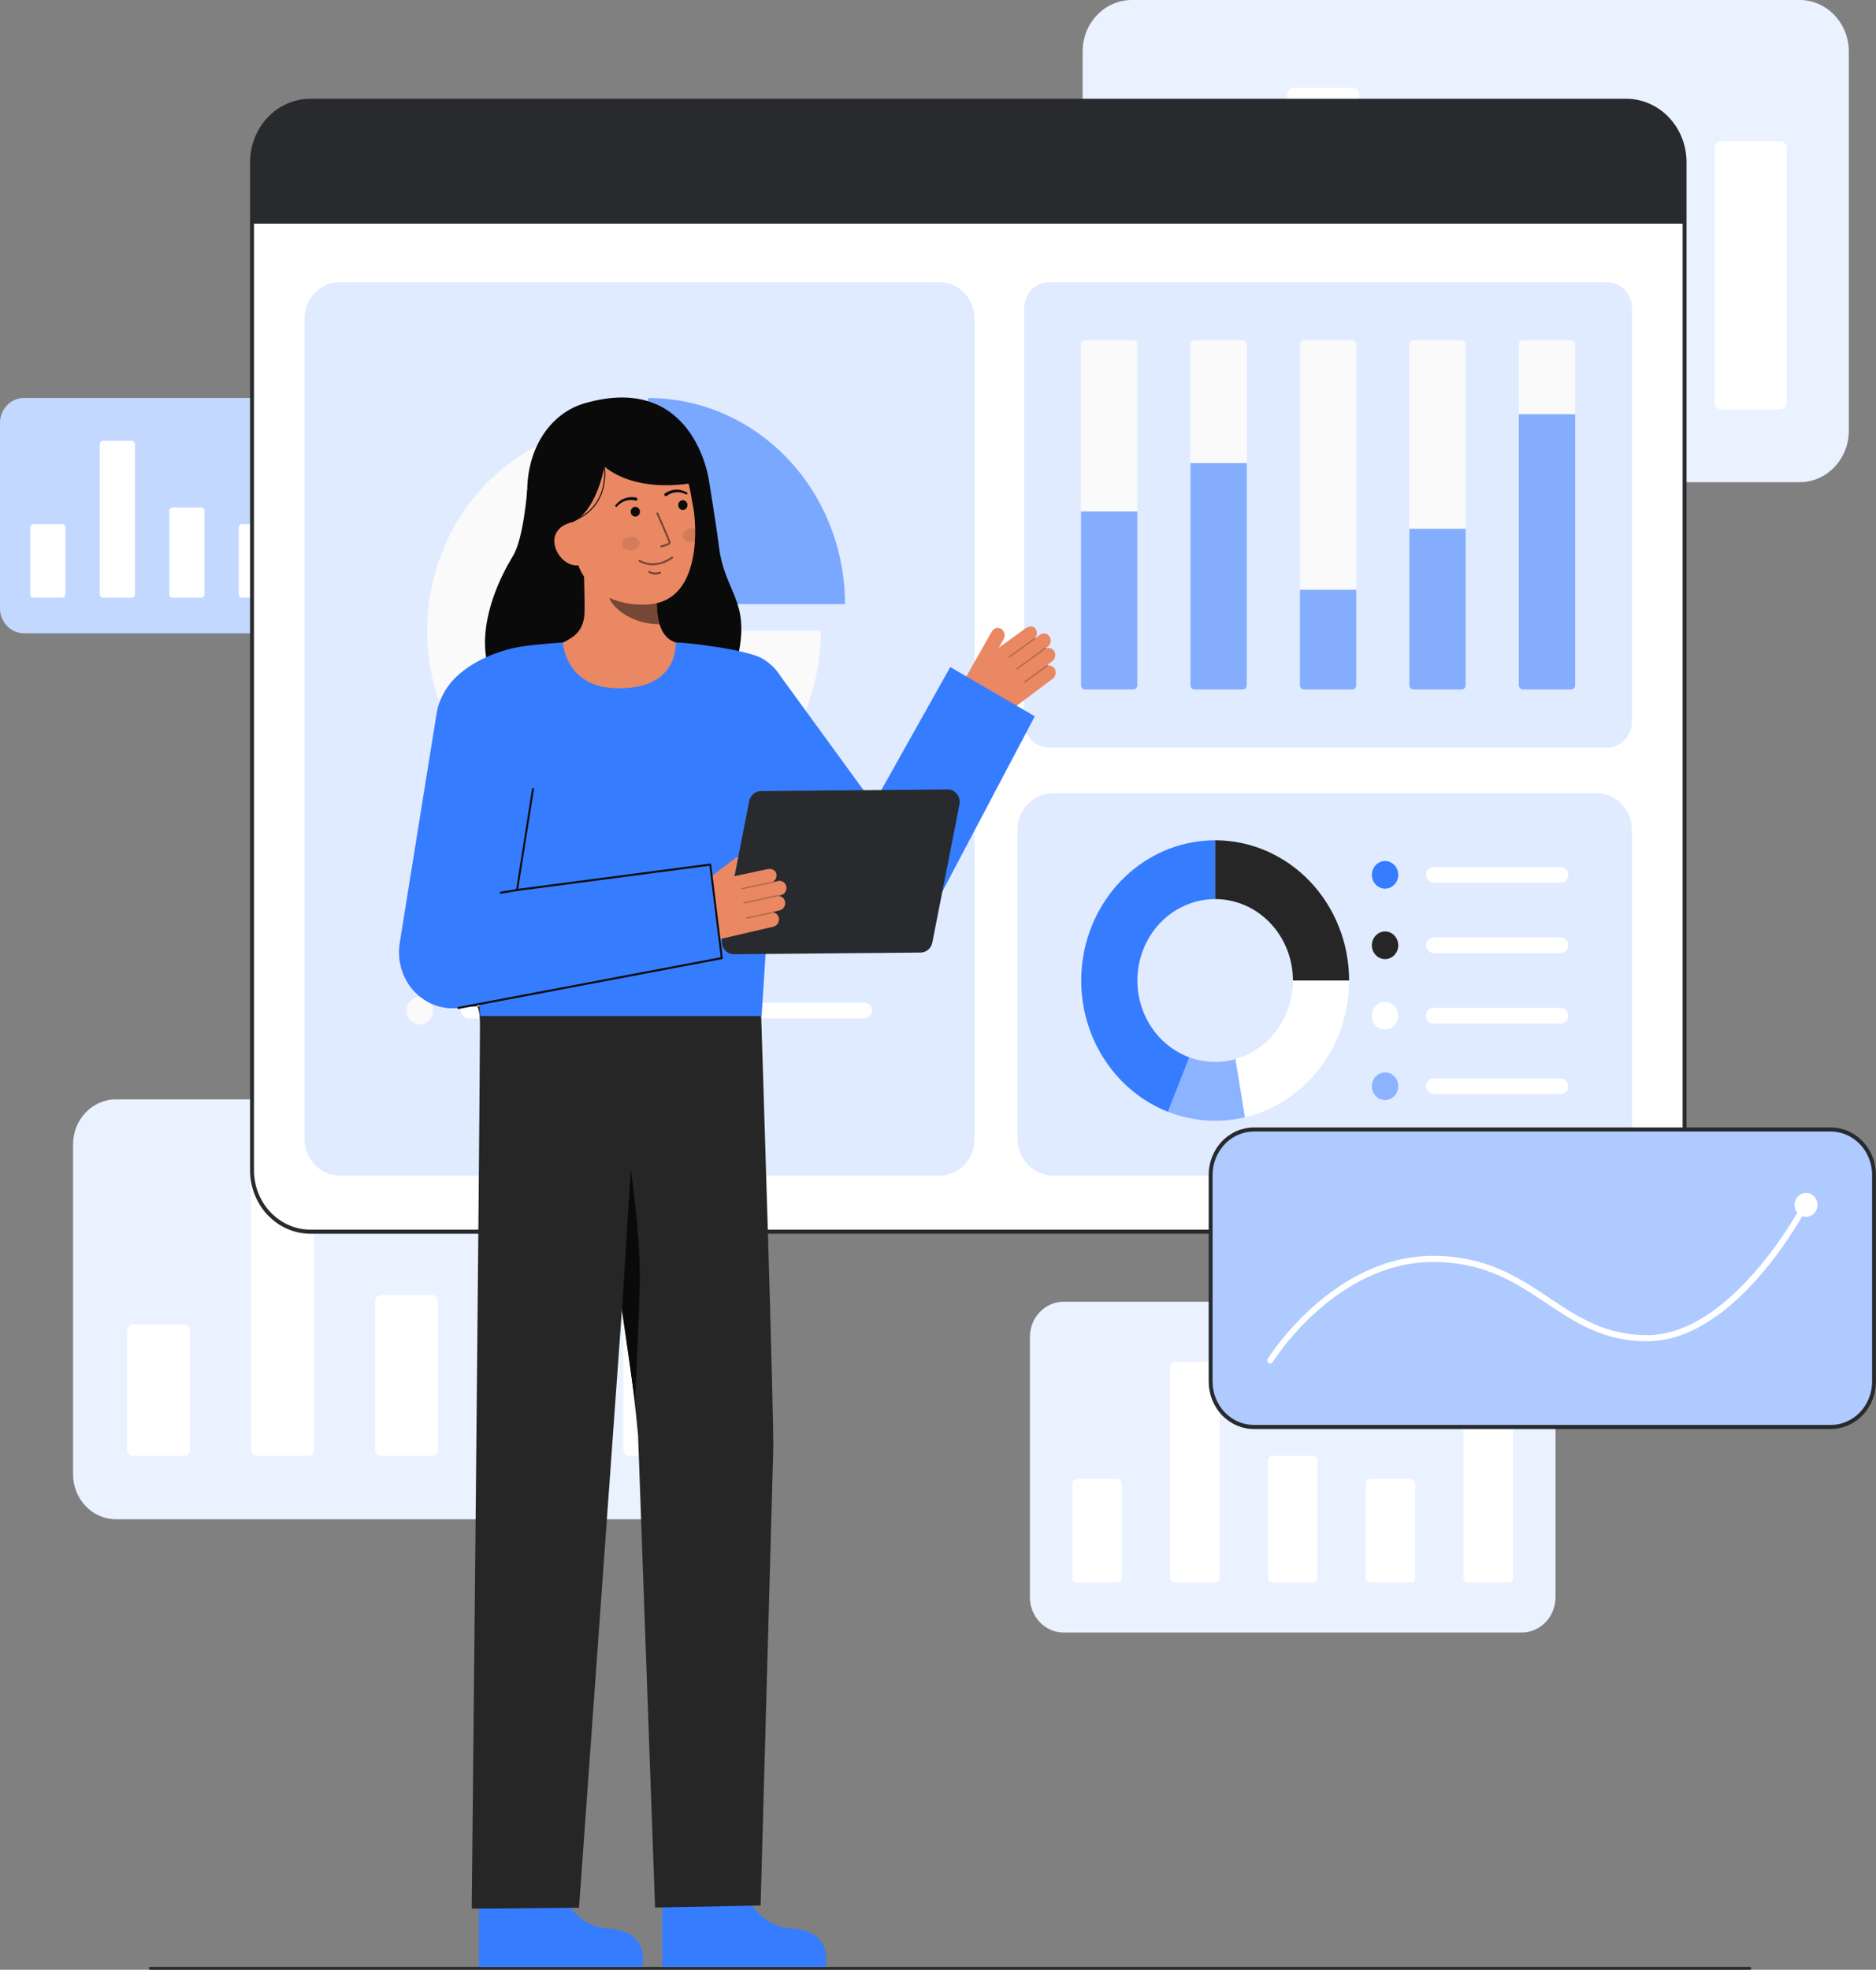 <svg width="667" height="700" viewBox="0 0 667 700" fill="none" xmlns="http://www.w3.org/2000/svg">
<rect x="0" y="0" width="667" height="700" fill="#808080" stroke="none"/>
<g clip-path="url(#clip0_288_830)">
<path d="M541.045 462.594H378.183C371.552 462.594 366.177 468.219 366.177 475.158V567.585C366.177 574.524 371.552 580.149 378.183 580.149H541.045C547.676 580.149 553.051 574.524 553.051 567.585V475.158C553.051 468.219 547.676 462.594 541.045 462.594Z" fill="white"/>
<path opacity="0.1" d="M541.045 462.594H378.183C371.552 462.594 366.177 468.219 366.177 475.158V567.585C366.177 574.524 371.552 580.149 378.183 580.149H541.045C547.676 580.149 553.051 574.524 553.051 567.585V475.158C553.051 468.219 547.676 462.594 541.045 462.594Z" fill="#367CFF"/>
<path d="M501.576 525.626H487.155C486.277 525.626 485.565 526.371 485.565 527.29V560.74C485.565 561.658 486.277 562.403 487.155 562.403H501.576C502.454 562.403 503.165 561.658 503.165 560.74V527.29C503.165 526.371 502.454 525.626 501.576 525.626Z" fill="white"/>
<path d="M536.327 497.025H521.906C521.028 497.025 520.316 497.769 520.316 498.688V560.74C520.316 561.658 521.028 562.403 521.906 562.403H536.327C537.205 562.403 537.916 561.658 537.916 560.74V498.688C537.916 497.769 537.205 497.025 536.327 497.025Z" fill="white"/>
<path d="M397.321 525.626H382.9C382.022 525.626 381.311 526.371 381.311 527.29V560.74C381.311 561.658 382.022 562.403 382.9 562.403H397.321C398.199 562.403 398.91 561.658 398.91 560.74V527.29C398.91 526.371 398.199 525.626 397.321 525.626Z" fill="white"/>
<path d="M432.073 484.019H417.652C416.774 484.019 416.062 484.764 416.062 485.683V560.739C416.062 561.658 416.774 562.403 417.652 562.403H432.073C432.951 562.403 433.662 561.658 433.662 560.739V485.683C433.662 484.764 432.951 484.019 432.073 484.019Z" fill="white"/>
<path d="M466.824 517.383H452.403C451.525 517.383 450.813 518.128 450.813 519.047V560.74C450.813 561.658 451.525 562.403 452.403 562.403H466.824C467.702 562.403 468.413 561.658 468.413 560.74V519.047C468.413 518.128 467.702 517.383 466.824 517.383Z" fill="white"/>
<path d="M247.932 390.696H41.23C32.815 390.696 25.992 397.836 25.992 406.643V523.949C25.992 532.756 32.815 539.895 41.23 539.895H247.932C256.348 539.895 263.17 532.756 263.17 523.949V406.643C263.17 397.836 256.348 390.696 247.932 390.696Z" fill="white"/>
<path opacity="0.1" d="M247.932 390.696H41.23C32.815 390.696 25.992 397.836 25.992 406.643V523.949C25.992 532.756 32.815 539.895 41.23 539.895H247.932C256.348 539.895 263.17 532.756 263.17 523.949V406.643C263.17 397.836 256.348 390.696 247.932 390.696Z" fill="#367CFF"/>
<path d="M197.839 470.696H179.536C178.422 470.696 177.519 471.642 177.519 472.807V515.261C177.519 516.427 178.422 517.372 179.536 517.372H197.839C198.953 517.372 199.856 516.427 199.856 515.261V472.807C199.856 471.642 198.953 470.696 197.839 470.696Z" fill="white"/>
<path d="M241.945 434.396H223.642C222.528 434.396 221.625 435.341 221.625 436.507V515.262C221.625 516.428 222.528 517.373 223.642 517.373H241.945C243.059 517.373 243.962 516.428 243.962 515.262V436.507C243.962 435.341 243.059 434.396 241.945 434.396Z" fill="white"/>
<path d="M65.52 470.696H47.217C46.103 470.696 45.2 471.642 45.2 472.807V515.261C45.2 516.427 46.103 517.372 47.217 517.372H65.52C66.634 517.372 67.537 516.427 67.537 515.261V472.807C67.537 471.642 66.634 470.696 65.52 470.696Z" fill="white"/>
<path d="M109.626 417.89H91.323C90.209 417.89 89.306 418.835 89.306 420.001V515.261C89.306 516.427 90.209 517.372 91.323 517.372H109.626C110.74 517.372 111.643 516.427 111.643 515.261V420.001C111.643 418.835 110.74 417.89 109.626 417.89Z" fill="white"/>
<path d="M153.733 460.234H135.43C134.316 460.234 133.413 461.179 133.413 462.345V515.261C133.413 516.427 134.316 517.372 135.43 517.372H153.733C154.847 517.372 155.75 516.427 155.75 515.261V462.345C155.75 461.179 154.847 460.234 153.733 460.234Z" fill="white"/>
<path d="M639.826 0H402.43C392.765 0 384.93 8.2 384.93 18.314V153.041C384.93 163.155 392.765 171.355 402.43 171.355H639.826C649.491 171.355 657.327 163.155 657.327 153.041V18.314C657.327 8.2 649.491 0 639.826 0Z" fill="white"/>
<path opacity="0.1" d="M639.826 0H402.43C392.765 0 384.93 8.2 384.93 18.314V153.041C384.93 163.155 392.765 171.355 402.43 171.355H639.826C649.491 171.355 657.327 163.155 657.327 153.041V18.314C657.327 8.2 649.491 0 639.826 0Z" fill="#367CFF"/>
<path d="M582.294 91.88H561.274C559.994 91.88 558.957 92.965 558.957 94.305V143.063C558.957 144.402 559.994 145.487 561.274 145.487H582.294C583.574 145.487 584.611 144.402 584.611 143.063V94.305C584.611 92.965 583.574 91.88 582.294 91.88Z" fill="white"/>
<path d="M632.95 50.188H611.929C610.65 50.188 609.612 51.273 609.612 52.613V143.063C609.612 144.402 610.65 145.487 611.929 145.487H632.95C634.229 145.487 635.266 144.402 635.266 143.063V52.613C635.266 51.273 634.229 50.188 632.95 50.188Z" fill="white"/>
<path d="M430.327 91.88H409.307C408.027 91.88 406.99 92.965 406.99 94.305V143.063C406.99 144.402 408.027 145.487 409.307 145.487H430.327C431.607 145.487 432.644 144.402 432.644 143.063V94.305C432.644 92.965 431.607 91.88 430.327 91.88Z" fill="white"/>
<path d="M480.983 31.232H459.962C458.683 31.232 457.646 32.317 457.646 33.656V143.063C457.646 144.402 458.683 145.487 459.962 145.487H480.983C482.262 145.487 483.3 144.402 483.3 143.063V33.656C483.3 32.317 482.262 31.232 480.983 31.232Z" fill="white"/>
<path d="M531.638 79.864H510.618C509.338 79.864 508.301 80.949 508.301 82.288V143.062C508.301 144.401 509.338 145.487 510.618 145.487H531.638C532.918 145.487 533.955 144.401 533.955 143.062V82.288C533.955 80.949 532.918 79.864 531.638 79.864Z" fill="white"/>
<path d="M124.345 141.433H8.537C3.822 141.433 0 145.433 0 150.367V216.09C0 221.024 3.822 225.024 8.537 225.024H124.345C129.06 225.024 132.882 221.024 132.882 216.09V150.367C132.882 145.433 129.06 141.433 124.345 141.433Z" fill="white"/>
<path opacity="0.3" d="M124.345 141.433H8.537C3.822 141.433 0 145.433 0 150.367V216.09C0 221.024 3.822 225.024 8.537 225.024H124.345C129.06 225.024 132.882 221.024 132.882 216.09V150.367C132.882 145.433 129.06 141.433 124.345 141.433Z" fill="#367CFF"/>
<path d="M96.279 186.254H86.025C85.401 186.254 84.895 186.784 84.895 187.437V211.223C84.895 211.876 85.401 212.406 86.025 212.406H96.279C96.904 212.406 97.409 211.876 97.409 211.223V187.437C97.409 186.784 96.904 186.254 96.279 186.254Z" fill="white"/>
<path d="M120.99 165.916H110.735C110.111 165.916 109.605 166.445 109.605 167.098V211.222C109.605 211.875 110.111 212.405 110.735 212.405H120.99C121.614 212.405 122.12 211.875 122.12 211.222V167.098C122.12 166.445 121.614 165.916 120.99 165.916Z" fill="white"/>
<path d="M22.146 186.254H11.892C11.267 186.254 10.761 186.784 10.761 187.437V211.223C10.761 211.876 11.267 212.406 11.892 212.406H22.146C22.77 212.406 23.276 211.876 23.276 211.223V187.437C23.276 186.784 22.77 186.254 22.146 186.254Z" fill="white"/>
<path d="M46.857 156.669H36.603C35.979 156.669 35.473 157.198 35.473 157.851V211.223C35.473 211.876 35.979 212.405 36.603 212.405H46.857C47.481 212.405 47.987 211.876 47.987 211.223V157.851C47.987 157.198 47.481 156.669 46.857 156.669Z" fill="white"/>
<path d="M71.568 180.392H61.313C60.689 180.392 60.183 180.922 60.183 181.575V211.222C60.183 211.875 60.689 212.405 61.313 212.405H71.568C72.192 212.405 72.698 211.875 72.698 211.222V181.575C72.698 180.922 72.192 180.392 71.568 180.392Z" fill="white"/>
<path d="M110.408 437.717L578.143 437.717C589.629 437.717 598.941 427.972 598.941 415.952V57.576C598.941 45.556 589.629 35.812 578.143 35.812L110.408 35.812C98.922 35.812 89.61 45.556 89.61 57.576L89.61 415.952C89.61 427.972 98.922 437.717 110.408 437.717Z" fill="white"/>
<path d="M88.916 415.952V57.577C88.923 51.614 91.189 45.897 95.218 41.681C99.247 37.465 104.71 35.093 110.407 35.086H578.142C583.84 35.093 589.303 37.465 593.332 41.681C597.361 45.897 599.627 51.614 599.634 57.577V415.952C599.627 421.915 597.361 427.631 593.332 431.848C589.303 436.064 583.84 438.435 578.142 438.442H110.407C104.71 438.435 99.247 436.064 95.218 431.848C91.189 427.631 88.923 421.915 88.916 415.952ZM110.407 36.537C105.077 36.544 99.967 38.762 96.198 42.707C92.429 46.651 90.309 51.998 90.303 57.577V415.952C90.309 421.53 92.429 426.878 96.198 430.822C99.967 434.766 105.077 436.985 110.407 436.991H578.142C583.473 436.985 588.583 434.766 592.352 430.822C596.121 426.878 598.241 421.53 598.247 415.952V57.577C598.241 51.998 596.121 46.651 592.352 42.706C588.583 38.762 583.473 36.544 578.142 36.537H110.407Z" fill="#292A2E"/>
<path d="M89.61 57.574V79.475H598.938V57.574C598.938 51.802 596.747 46.266 592.847 42.184C588.946 38.103 583.656 35.81 578.14 35.81H110.408C104.892 35.81 99.602 38.103 95.702 42.184C91.801 46.266 89.61 51.802 89.61 57.574Z" fill="#292A2E"/>
<path d="M571.421 100.285H372.962C368.091 100.285 364.142 104.418 364.142 109.516V256.434C364.142 261.532 368.091 265.664 372.962 265.664H571.421C576.292 265.664 580.241 261.532 580.241 256.434V109.516C580.241 104.418 576.292 100.285 571.421 100.285Z" fill="white"/>
<path opacity="0.15" d="M571.421 100.285H372.962C368.091 100.285 364.142 104.418 364.142 109.516V256.434C364.142 261.532 368.091 265.664 372.962 265.664H571.421C576.292 265.664 580.241 261.532 580.241 256.434V109.516C580.241 104.418 576.292 100.285 571.421 100.285Z" fill="#367CFF"/>
<path d="M402.93 120.922H385.778C384.981 120.922 384.335 121.598 384.335 122.432V243.518C384.335 244.352 384.981 245.028 385.778 245.028H402.93C403.727 245.028 404.373 244.352 404.373 243.518V122.432C404.373 121.598 403.727 120.922 402.93 120.922Z" fill="#FAFAFA"/>
<path opacity="0.6" d="M384.335 181.757H404.371V243.518C404.371 243.918 404.219 244.302 403.948 244.586C403.678 244.869 403.311 245.028 402.928 245.028H385.778C385.396 245.028 385.029 244.869 384.758 244.586C384.487 244.302 384.335 243.918 384.335 243.518V181.757Z" fill="#367CFF"/>
<path d="M441.849 120.922H424.697C423.9 120.922 423.254 121.598 423.254 122.432V243.518C423.254 244.352 423.9 245.028 424.697 245.028H441.849C442.645 245.028 443.291 244.352 443.291 243.518V122.432C443.291 121.598 442.645 120.922 441.849 120.922Z" fill="#FAFAFA"/>
<path opacity="0.6" d="M423.254 164.556H443.289V243.517C443.289 243.918 443.137 244.302 442.867 244.585C442.596 244.868 442.229 245.027 441.846 245.027H424.697C424.314 245.027 423.947 244.868 423.676 244.585C423.406 244.302 423.254 243.918 423.254 243.517V164.556Z" fill="#367CFF"/>
<path d="M558.604 120.922H541.452C540.656 120.922 540.01 121.598 540.01 122.432V243.518C540.01 244.352 540.656 245.028 541.452 245.028H558.604C559.401 245.028 560.047 244.352 560.047 243.518V122.432C560.047 121.598 559.401 120.922 558.604 120.922Z" fill="#FAFAFA"/>
<path opacity="0.6" d="M540.01 147.202H560.045V243.519C560.045 243.919 559.893 244.303 559.622 244.586C559.352 244.87 558.985 245.029 558.602 245.029H541.453C541.071 245.029 540.704 244.87 540.433 244.586C540.162 244.303 540.01 243.919 540.01 243.519V147.202H540.01Z" fill="#367CFF"/>
<path d="M480.768 120.922H463.616C462.819 120.922 462.173 121.598 462.173 122.432V243.518C462.173 244.352 462.819 245.028 463.616 245.028H480.768C481.564 245.028 482.21 244.352 482.21 243.518V122.432C482.21 121.598 481.564 120.922 480.768 120.922Z" fill="#FAFAFA"/>
<path opacity="0.6" d="M462.173 209.577H482.208V243.518C482.208 243.919 482.056 244.303 481.786 244.586C481.515 244.869 481.148 245.028 480.765 245.028H463.616C463.233 245.028 462.866 244.869 462.595 244.586C462.325 244.303 462.173 243.919 462.173 243.518V209.577Z" fill="#367CFF"/>
<path d="M519.686 120.922H502.534C501.738 120.922 501.092 121.598 501.092 122.432V243.518C501.092 244.352 501.738 245.028 502.534 245.028H519.686C520.483 245.028 521.129 244.352 521.129 243.518V122.432C521.129 121.598 520.483 120.922 519.686 120.922Z" fill="#FAFAFA"/>
<path opacity="0.6" d="M501.089 187.891H521.125V243.517C521.125 243.918 520.973 244.302 520.702 244.585C520.432 244.868 520.065 245.027 519.682 245.027H502.534C502.345 245.027 502.157 244.988 501.982 244.912C501.807 244.836 501.648 244.725 501.514 244.585C501.38 244.445 501.274 244.278 501.201 244.095C501.129 243.912 501.091 243.716 501.091 243.517V187.891H501.089Z" fill="#367CFF"/>
<path opacity="0.15" d="M567.614 281.853H374.38C367.407 281.853 361.754 287.768 361.754 295.066V404.565C361.754 411.863 367.407 417.779 374.38 417.779H567.614C574.588 417.779 580.241 411.863 580.241 404.565V295.066C580.241 287.768 574.588 281.853 567.614 281.853Z" fill="#367CFF"/>
<path d="M492.45 315.805C495.042 315.805 497.143 313.606 497.143 310.893C497.143 308.181 495.042 305.982 492.45 305.982C489.858 305.982 487.756 308.181 487.756 310.893C487.756 313.606 489.858 315.805 492.45 315.805Z" fill="#367CFF"/>
<path d="M492.45 340.842C495.042 340.842 497.143 338.643 497.143 335.931C497.143 333.218 495.042 331.019 492.45 331.019C489.858 331.019 487.756 333.218 487.756 335.931C487.756 338.643 489.858 340.842 492.45 340.842Z" fill="#262626"/>
<path d="M492.45 365.881C495.042 365.881 497.143 363.682 497.143 360.969C497.143 358.256 495.042 356.057 492.45 356.057C489.858 356.057 487.756 358.256 487.756 360.969C487.756 363.682 489.858 365.881 492.45 365.881Z" fill="white"/>
<path opacity="0.5" d="M492.45 390.918C495.042 390.918 497.143 388.719 497.143 386.007C497.143 383.294 495.042 381.095 492.45 381.095C489.858 381.095 487.756 383.294 487.756 386.007C487.756 388.719 489.858 390.918 492.45 390.918Z" fill="#367CFF"/>
<path d="M557.582 310.891C557.582 311.628 557.303 312.335 556.805 312.856C556.307 313.377 555.631 313.67 554.927 313.67H509.814C509.186 313.682 508.574 313.468 508.079 313.064C507.584 312.66 507.237 312.09 507.096 311.45C507.017 311.046 507.025 310.628 507.119 310.228C507.214 309.827 507.392 309.454 507.642 309.134C507.891 308.815 508.205 308.557 508.561 308.381C508.917 308.204 509.307 308.112 509.701 308.113H554.927C555.276 308.112 555.621 308.184 555.943 308.324C556.266 308.463 556.558 308.668 556.805 308.926C557.051 309.184 557.247 309.491 557.38 309.828C557.514 310.165 557.582 310.526 557.582 310.891Z" fill="white"/>
<path d="M557.582 335.93C557.582 336.667 557.302 337.374 556.804 337.895C556.307 338.416 555.631 338.709 554.927 338.709H509.841C509.472 338.714 509.107 338.643 508.766 338.498C508.424 338.353 508.114 338.139 507.854 337.866C507.593 337.594 507.387 337.27 507.249 336.913C507.11 336.556 507.041 336.173 507.046 335.788C507.082 335.076 507.377 334.406 507.871 333.916C508.365 333.425 509.02 333.152 509.701 333.152H554.927C555.276 333.152 555.621 333.224 555.943 333.363C556.265 333.503 556.558 333.708 556.804 333.965C557.051 334.223 557.247 334.53 557.38 334.867C557.513 335.204 557.582 335.565 557.582 335.93Z" fill="white"/>
<path d="M557.582 360.969C557.582 361.706 557.302 362.413 556.804 362.934C556.306 363.455 555.631 363.748 554.927 363.748H509.427C508.794 363.748 508.188 363.485 507.74 363.017C507.293 362.549 507.042 361.914 507.042 361.252V360.687C507.042 360.025 507.293 359.39 507.74 358.922C508.188 358.454 508.794 358.191 509.427 358.191H554.927C555.276 358.191 555.621 358.263 555.943 358.402C556.265 358.542 556.558 358.747 556.804 359.005C557.051 359.262 557.247 359.569 557.38 359.906C557.513 360.243 557.582 360.604 557.582 360.969Z" fill="white"/>
<path d="M557.582 386.008C557.582 386.745 557.302 387.452 556.804 387.973C556.306 388.494 555.631 388.787 554.927 388.787H509.824C509.195 388.799 508.582 388.586 508.085 388.182C507.589 387.778 507.239 387.209 507.095 386.569C507.016 386.165 507.024 385.747 507.119 385.347C507.213 384.946 507.391 384.573 507.641 384.253C507.89 383.934 508.204 383.677 508.56 383.5C508.916 383.323 509.305 383.231 509.699 383.231H554.925C555.274 383.231 555.619 383.303 555.942 383.442C556.264 383.582 556.557 383.786 556.803 384.044C557.05 384.302 557.246 384.608 557.379 384.945C557.513 385.282 557.582 385.643 557.582 386.008Z" fill="white"/>
<path d="M404.387 348.45C404.389 354.437 406.164 360.277 409.469 365.164C412.773 370.052 417.444 373.746 422.839 375.74L415.252 395.104C404.817 390.989 396.093 383.173 390.599 373.017C385.106 362.862 383.191 351.012 385.188 339.531C387.185 328.05 392.969 317.667 401.53 310.19C410.091 302.712 420.888 298.616 432.04 298.613V319.518C424.707 319.517 417.674 322.565 412.488 327.991C407.302 333.417 404.389 340.776 404.387 348.45Z" fill="#367CFF"/>
<path d="M479.667 348.45H459.691C459.691 340.776 456.778 333.415 451.592 327.989C446.407 322.562 439.374 319.513 432.04 319.513V298.609C444.672 298.609 456.786 303.86 465.717 313.207C474.649 322.554 479.667 335.231 479.667 348.45Z" fill="#262626"/>
<path d="M479.667 348.45C479.666 359.743 476.001 370.702 469.273 379.532C462.544 388.361 453.151 394.539 442.63 397.054L439.246 376.39C445.114 374.731 450.296 371.095 453.992 366.045C457.688 360.995 459.691 354.811 459.692 348.45H479.667Z" fill="white"/>
<path opacity="0.5" d="M442.629 397.054C433.517 399.214 424 398.536 415.252 395.101L422.839 375.74C428.121 377.68 433.839 377.907 439.246 376.392L442.629 397.054Z" fill="#367CFF"/>
<path opacity="0.15" d="M334.03 100.285H120.763C113.871 100.285 108.284 106.132 108.284 113.344V404.72C108.284 411.932 113.871 417.779 120.763 417.779H334.03C340.922 417.779 346.509 411.932 346.509 404.72V113.344C346.509 106.132 340.922 100.285 334.03 100.285Z" fill="#367CFF"/>
<path d="M291.85 224.197C291.85 238.684 287.745 252.846 280.054 264.892C272.363 276.938 261.431 286.327 248.641 291.871C235.851 297.415 221.778 298.866 208.2 296.039C194.622 293.213 182.15 286.237 172.361 275.993C162.572 265.749 155.905 252.697 153.205 238.488C150.504 224.279 151.89 209.551 157.188 196.166C162.485 182.782 171.457 171.342 182.968 163.293C194.478 155.244 208.011 150.948 221.855 150.948V224.197H291.85Z" fill="#FAFAFA"/>
<path opacity="0.6" d="M300.432 214.682H230.44V141.433C249.003 141.434 266.806 149.151 279.932 162.888C293.058 176.625 300.432 195.256 300.432 214.682Z" fill="#367CFF"/>
<path opacity="0.6" d="M149.274 338.999C151.867 338.999 153.968 336.8 153.968 334.087C153.968 331.375 151.867 329.176 149.274 329.176C146.682 329.176 144.581 331.375 144.581 334.087C144.581 336.8 146.682 338.999 149.274 338.999Z" fill="#367CFF"/>
<path d="M149.274 364.037C151.867 364.037 153.968 361.838 153.968 359.125C153.968 356.413 151.867 354.214 149.274 354.214C146.682 354.214 144.581 356.413 144.581 359.125C144.581 361.838 146.682 364.037 149.274 364.037Z" fill="#FAFAFA"/>
<path opacity="0.6" d="M310.076 334.089C310.076 334.826 309.797 335.533 309.299 336.054C308.801 336.575 308.125 336.868 307.421 336.868H166.639C166.011 336.88 165.398 336.666 164.903 336.262C164.408 335.858 164.061 335.288 163.92 334.647C163.841 334.243 163.849 333.826 163.944 333.425C164.038 333.025 164.217 332.651 164.466 332.332C164.716 332.012 165.03 331.755 165.386 331.578C165.742 331.402 166.131 331.31 166.526 331.31H307.421C307.77 331.31 308.115 331.382 308.438 331.522C308.76 331.661 309.052 331.866 309.299 332.124C309.546 332.382 309.741 332.689 309.875 333.026C310.008 333.363 310.077 333.724 310.076 334.089Z" fill="#367CFF"/>
<path d="M310.076 359.125C310.076 359.862 309.797 360.568 309.299 361.089C308.801 361.61 308.125 361.903 307.421 361.903H166.666C166.297 361.909 165.932 361.837 165.59 361.693C165.249 361.548 164.939 361.333 164.678 361.061C164.418 360.789 164.212 360.464 164.073 360.107C163.934 359.75 163.865 359.368 163.87 358.982C163.906 358.271 164.201 357.6 164.695 357.11C165.189 356.619 165.845 356.346 166.526 356.346H307.421C307.77 356.346 308.115 356.418 308.437 356.557C308.759 356.697 309.052 356.902 309.299 357.16C309.545 357.418 309.741 357.724 309.874 358.061C310.008 358.398 310.076 358.76 310.076 359.125Z" fill="white"/>
<path d="M622.18 700H53.415C53.286 700 53.163 699.946 53.072 699.851C52.981 699.756 52.93 699.627 52.93 699.492C52.93 699.357 52.981 699.228 53.072 699.133C53.163 699.038 53.286 698.984 53.415 698.984H622.18C622.309 698.984 622.432 699.038 622.523 699.133C622.614 699.228 622.665 699.357 622.665 699.492C622.665 699.627 622.614 699.756 622.523 699.851C622.432 699.946 622.309 700 622.18 700Z" fill="#292A2E"/>
<path d="M198.117 667.444C198.117 667.444 201.247 684.424 216.437 685.373C231.626 686.322 228.334 698.984 228.334 698.984H170.283V668.629L198.117 667.444Z" fill="#367CFF"/>
<path d="M166.346 357.709C166.346 357.709 170.687 352.605 170.649 364.184C170.505 407.371 167.72 678.281 167.72 678.281L205.868 677.946L228.976 355.954L166.346 357.709Z" fill="#262626"/>
<path d="M263.256 667.444C263.256 667.444 266.386 684.424 281.578 685.37C296.769 686.316 293.475 698.981 293.475 698.981H235.422V668.629L263.256 667.444Z" fill="#367CFF"/>
<path d="M270.635 361.063C270.635 361.063 275.4 508.669 274.905 515.884L270.424 677.161L232.907 677.886L226.857 510.048C226.857 510.048 222.892 463.75 212.202 420.759C206.734 398.695 203.442 376.101 202.38 353.333L270.635 361.063Z" fill="#262626"/>
<path d="M221.142 465.716L224.27 415.65C224.27 415.65 227.483 436.464 227.483 454.404C227.483 463.173 225.757 497.891 225.757 497.891L221.142 465.716Z" fill="#0A0A0A"/>
<path d="M165.931 357.705L165.806 357.712C165.806 357.712 165.898 355.195 165.931 357.705Z" fill="#333333"/>
<path d="M166.088 357.705L165.963 357.712C165.963 357.712 166.053 355.195 166.088 357.705Z" fill="#333333"/>
<path d="M375.124 237.899C374.894 237.422 374.529 237.033 374.078 236.783C373.628 236.533 373.114 236.436 372.609 236.505C372.613 236.458 372.604 236.411 372.581 236.37C372.558 236.338 372.527 236.314 372.491 236.299C372.455 236.283 372.417 236.278 372.379 236.284L374.085 235.004C374.596 234.638 374.963 234.092 375.118 233.465C375.273 232.838 375.206 232.173 374.929 231.594C374.639 231.031 374.158 230.601 373.582 230.388C373.005 230.175 372.374 230.193 371.81 230.44C371.814 230.414 371.798 230.391 371.794 230.367L372.495 229.842C372.975 229.495 373.325 228.986 373.487 228.4C373.649 227.814 373.613 227.188 373.384 226.627C373.234 226.278 373.011 225.969 372.733 225.721C372.454 225.473 372.127 225.294 371.774 225.194C371.421 225.095 371.051 225.079 370.692 225.147C370.332 225.215 369.992 225.366 369.694 225.588L368.077 226.802C368.072 226.792 368.077 226.78 368.071 226.771C368.065 226.762 368.047 226.758 368.038 226.748C368.409 226.311 368.627 225.754 368.657 225.17C368.686 224.586 368.525 224.008 368.2 223.532C367.437 222.247 365.674 222.51 364.628 223.294L355.108 230.176L356.809 227.178C357.152 226.601 357.272 225.91 357.146 225.243C357.02 224.577 356.658 223.985 356.132 223.588C355.854 223.393 355.54 223.259 355.21 223.195C354.881 223.131 354.542 223.138 354.215 223.215C353.888 223.293 353.58 223.439 353.309 223.645C353.037 223.852 352.809 224.114 352.638 224.415L343.348 240.784C342.258 242.704 341.927 244.994 342.424 247.166C342.921 249.338 344.208 251.222 346.011 252.416C348.103 253.802 350.542 254.503 353.016 254.429C355.491 254.354 357.887 253.508 359.899 251.999L374.276 241.215C374.753 240.843 375.097 240.313 375.251 239.711C375.405 239.109 375.36 238.471 375.124 237.899Z" fill="#E98862"/>
<g opacity="0.25">
<path d="M358.656 233.602C358.691 233.653 358.743 233.687 358.802 233.697C358.86 233.708 358.921 233.694 358.969 233.658L368.015 227.102C368.04 227.084 368.061 227.061 368.077 227.035C368.093 227.009 368.104 226.979 368.11 226.949C368.115 226.918 368.114 226.886 368.108 226.856C368.102 226.825 368.09 226.796 368.073 226.77C368.056 226.745 368.034 226.723 368.009 226.706C367.984 226.689 367.956 226.677 367.926 226.672C367.897 226.666 367.867 226.666 367.837 226.673C367.808 226.68 367.78 226.692 367.756 226.71L358.71 233.266C358.661 233.302 358.627 233.358 358.616 233.42C358.605 233.482 358.618 233.546 358.653 233.598L358.656 233.602Z" fill="#0C0C0C"/>
</g>
<g opacity="0.25">
<path d="M361.309 237.857C361.344 237.908 361.397 237.942 361.455 237.952C361.514 237.962 361.574 237.948 361.623 237.912L371.718 230.596C371.768 230.56 371.801 230.505 371.812 230.442C371.823 230.38 371.809 230.316 371.775 230.264C371.739 230.214 371.687 230.18 371.628 230.169C371.569 230.158 371.508 230.17 371.458 230.204L361.364 237.521C361.314 237.557 361.28 237.612 361.269 237.674C361.259 237.737 361.272 237.801 361.306 237.853L361.309 237.857Z" fill="#0C0C0C"/>
</g>
<g opacity="0.25">
<path d="M364.158 242.482C364.193 242.533 364.245 242.567 364.303 242.577C364.362 242.587 364.422 242.573 364.471 242.538L372.524 236.701C372.574 236.666 372.607 236.61 372.618 236.548C372.629 236.486 372.616 236.422 372.581 236.37C372.547 236.318 372.494 236.282 372.435 236.271C372.376 236.26 372.314 236.274 372.265 236.31L364.212 242.146C364.162 242.182 364.128 242.237 364.117 242.3C364.107 242.362 364.12 242.426 364.154 242.478L364.158 242.482Z" fill="#0C0C0C"/>
</g>
<path d="M337.866 237.055L310.581 285.687L277.287 239.986L249.637 266.073L296.855 330.069L297.164 330.525C299.054 333.234 301.572 335.395 304.481 336.804C307.39 338.213 310.593 338.824 313.79 338.579C316.986 338.334 320.071 337.241 322.753 335.404C325.434 333.567 327.625 331.045 329.118 328.077L367.918 254.546L337.866 237.055Z" fill="#367CFF"/>
<path d="M307.905 291.535C307.846 291.535 307.788 291.519 307.736 291.489C307.684 291.459 307.64 291.415 307.609 291.362C307.578 291.309 307.561 291.248 307.558 291.186C307.556 291.124 307.569 291.062 307.596 291.007L310.272 285.521C310.313 285.436 310.386 285.371 310.474 285.341C310.561 285.312 310.656 285.32 310.738 285.364C310.82 285.408 310.882 285.484 310.91 285.575C310.938 285.667 310.93 285.766 310.889 285.852L308.214 291.337C308.185 291.396 308.141 291.446 308.086 291.481C308.032 291.516 307.969 291.535 307.905 291.535Z" fill="#0C0C0C"/>
<path d="M275.365 285.409L274.532 300.769L275.224 300.81L276.057 285.45L275.365 285.409Z" fill="#0C0C0C"/>
<path d="M187.444 174.247C187.444 174.247 186.166 191.344 182.419 197.507C171.631 215.249 168.341 235.317 178.829 245.949C189.317 256.58 256.957 257.55 262.348 233.449C266.887 213.162 257.654 210.864 255.586 194.055C254.651 186.45 252.024 170.497 252.024 170.497" fill="#0A0A0A"/>
<path d="M245.129 229.597C245.013 229.581 243.716 252.081 218.739 250.12C201.448 248.764 195.282 229.565 194.886 229.565C196.75 229.151 199.89 228.55 200.718 228.085C203.44 226.555 206.81 224.962 207.687 219.428C208.193 216.236 207.335 199.923 207.599 196.696L234.141 202.896C233.771 209.71 231.175 225.509 240.273 228.306C241.787 228.768 243.417 229.193 245.129 229.597Z" fill="#E98862"/>
<path opacity="0.52" d="M234.514 221.849C234.098 220.447 233.83 219.001 233.715 217.538C233.423 214.199 233.481 210.837 233.888 207.511C228.494 206.749 223.412 204.419 219.219 200.785C218.726 202.69 216.016 211.015 216.766 212.823C218.185 216.245 224.851 221.849 234.514 221.849Z" fill="#0C0C0C"/>
<path d="M230.995 214.768C220.52 215.7 207.029 211.156 204.386 196.54L202.001 183.351C199.357 168.734 204.55 155.432 217.702 152.828C230.852 150.223 242.825 160.126 245.468 174.742L246.524 180.581C247.539 186.189 249.687 213.103 230.995 214.768Z" fill="#E98862"/>
<path d="M242.776 181.217C243.686 181.217 244.425 180.445 244.425 179.492C244.425 178.539 243.686 177.767 242.776 177.767C241.866 177.767 241.127 178.539 241.127 179.492C241.127 180.445 241.866 181.217 242.776 181.217Z" fill="#0C0C0C"/>
<path d="M225.888 183.579C226.798 183.579 227.536 182.806 227.536 181.853C227.536 180.901 226.798 180.128 225.888 180.128C224.977 180.128 224.239 180.901 224.239 181.853C224.239 182.806 224.977 183.579 225.888 183.579Z" fill="#0C0C0C"/>
<path opacity="0.52" d="M235.154 194.505L235.18 194.5C235.713 194.391 236.239 194.251 236.757 194.08C237.53 193.82 238.543 193.39 238.411 192.658C238.261 191.825 234.456 183.271 234.022 182.299C234.004 182.256 233.978 182.218 233.945 182.187C233.912 182.155 233.874 182.13 233.832 182.114C233.79 182.098 233.746 182.09 233.701 182.092C233.657 182.094 233.613 182.105 233.573 182.125C233.532 182.145 233.496 182.173 233.466 182.207C233.436 182.241 233.412 182.282 233.397 182.326C233.382 182.37 233.376 182.416 233.378 182.463C233.38 182.509 233.391 182.555 233.41 182.597C235.033 186.241 237.646 192.229 237.747 192.79C237.661 193.05 236.377 193.543 235.055 193.805C234.968 193.821 234.89 193.872 234.839 193.947C234.787 194.021 234.766 194.114 234.779 194.206C234.792 194.297 234.838 194.379 234.909 194.435C234.979 194.49 235.067 194.515 235.154 194.504V194.505Z" fill="#0C0C0C"/>
<path opacity="0.52" d="M233.208 200.811C235.353 200.52 237.403 199.705 239.192 198.432C239.267 198.381 239.319 198.301 239.338 198.209C239.356 198.117 239.339 198.022 239.29 197.943C239.241 197.865 239.165 197.81 239.077 197.791C238.989 197.771 238.898 197.789 238.823 197.84C234.952 200.48 231.105 200.907 227.699 199.074C227.63 199.035 227.559 198.999 227.487 198.968C227.403 198.936 227.31 198.94 227.228 198.98C227.147 199.02 227.085 199.092 227.054 199.18C227.024 199.269 227.028 199.366 227.066 199.451C227.104 199.536 227.173 199.601 227.257 199.633C227.284 199.645 227.327 199.669 227.39 199.706C229.181 200.672 231.207 201.057 233.208 200.811Z" fill="#0C0C0C"/>
<path d="M191.479 187.947L203.269 185.685C212.197 181.904 214.897 165.73 214.897 165.73C214.897 165.73 225.742 176.792 252.022 170.5C252.022 170.5 246.754 132.145 207.927 143.294C195.407 146.89 186.422 160.093 187.541 177.738C188.327 190.107 191.479 187.947 191.479 187.947Z" fill="#0A0A0A"/>
<path d="M206.008 200.831C202.012 201.622 197.963 197.79 197.204 193.607C196.445 189.425 199.27 186.477 203.267 185.686L205.832 188.08L209.441 200.15L206.008 200.831Z" fill="#E98862"/>
<path d="M236.432 175.305C237.598 174.517 238.944 174.072 240.331 174.017C241.014 173.985 241.697 174.06 242.358 174.241C243.013 174.417 243.644 174.678 244.236 175.019C244.32 175.062 244.384 175.138 244.414 175.23C244.444 175.322 244.439 175.423 244.398 175.511C244.358 175.599 244.286 175.666 244.198 175.699C244.11 175.731 244.014 175.726 243.93 175.685L243.905 175.672C243.357 175.391 242.778 175.182 242.181 175.052C241.591 174.92 240.985 174.881 240.384 174.939C239.191 175.043 238.047 175.476 237.066 176.193L237.034 176.218C236.978 176.261 236.914 176.292 236.846 176.309C236.778 176.326 236.708 176.329 236.639 176.317C236.57 176.306 236.504 176.28 236.445 176.242C236.385 176.204 236.334 176.154 236.293 176.095C236.252 176.036 236.222 175.969 236.206 175.899C236.19 175.828 236.187 175.754 236.198 175.682C236.209 175.61 236.233 175.541 236.27 175.479C236.306 175.417 236.354 175.363 236.41 175.32L236.432 175.305Z" fill="#0C0C0C"/>
<path d="M225.918 177.895C224.756 177.597 223.539 177.626 222.391 177.98C221.811 178.154 221.259 178.418 220.754 178.764C220.242 179.113 219.774 179.527 219.361 179.998L219.342 180.017C219.278 180.085 219.191 180.124 219.099 180.126C219.007 180.127 218.919 180.092 218.852 180.026C218.785 179.961 218.745 179.871 218.74 179.775C218.736 179.68 218.767 179.586 218.827 179.514C219.261 178.972 219.759 178.489 220.31 178.078C220.863 177.659 221.474 177.33 222.122 177.102C223.434 176.63 224.844 176.536 226.203 176.829C226.341 176.86 226.461 176.947 226.538 177.071C226.615 177.195 226.641 177.346 226.611 177.49C226.582 177.635 226.499 177.761 226.38 177.841C226.262 177.921 226.118 177.949 225.98 177.918L225.958 177.912L225.918 177.895Z" fill="#0C0C0C"/>
<path opacity="0.52" d="M233.665 204.13C234.053 204.084 234.437 204.003 234.813 203.889C234.899 203.863 234.972 203.802 235.015 203.72C235.058 203.638 235.069 203.541 235.044 203.451C235.019 203.361 234.962 203.285 234.883 203.24C234.805 203.194 234.712 203.183 234.626 203.209C232.365 203.89 231.08 202.991 231.027 202.949C230.953 202.895 230.862 202.874 230.774 202.891C230.685 202.907 230.607 202.959 230.555 203.036C230.504 203.113 230.484 203.209 230.499 203.301C230.515 203.394 230.565 203.476 230.639 203.53C231.551 204.09 232.62 204.302 233.665 204.13Z" fill="#0C0C0C"/>
<path d="M203.295 185.529L203.178 185.187C218.115 179.576 214.462 164.237 214.424 164.082L214.758 163.99C214.798 164.148 218.534 179.804 203.295 185.529Z" fill="#0C0C0C"/>
<path opacity="0.1" d="M224.502 195.521C226.226 195.327 227.514 194.096 227.377 192.773C227.241 191.449 225.733 190.534 224.009 190.728C222.285 190.922 220.998 192.153 221.134 193.476C221.27 194.8 222.778 195.715 224.502 195.521Z" fill="#0C0C0C"/>
<path opacity="0.1" d="M242.81 190.514C242.949 191.836 244.457 192.75 246.182 192.559C246.48 192.525 246.774 192.459 247.059 192.362C247.156 190.789 247.177 189.275 247.149 187.873C246.672 187.742 246.176 187.706 245.687 187.766C243.962 187.956 242.675 189.187 242.81 190.514Z" fill="#0C0C0C"/>
<path d="M276.161 279.132C275.374 288.804 271.548 349.149 270.791 361.063H170.704C170.115 350.318 163.311 303.332 161.078 282.319C158.946 262.268 154.764 252.229 157.829 246.301C162.839 236.613 176.528 231.014 185.862 229.692C191.562 228.885 200.134 228.306 200.134 228.306C200.134 228.306 200.86 243.672 218.168 244.527C241.728 245.688 240.155 228.306 240.272 228.306C244.089 228.306 265.893 230.834 271.228 234.143C285.762 243.152 277.831 258.638 276.161 279.132Z" fill="#367CFF"/>
<path d="M341.128 285.889L331.48 334.96C331.285 335.957 330.77 336.853 330.02 337.5C329.27 338.147 328.33 338.505 327.358 338.515L260.926 339.107C260.292 339.112 259.665 338.97 259.091 338.689C258.517 338.408 258.01 337.997 257.607 337.484C257.205 336.972 256.917 336.372 256.765 335.728C256.612 335.085 256.6 334.413 256.727 333.764L266.375 284.691C266.571 283.695 267.087 282.799 267.838 282.153C268.589 281.507 269.529 281.15 270.501 281.141L336.933 280.549C337.567 280.544 338.193 280.687 338.766 280.968C339.34 281.249 339.846 281.66 340.248 282.172C340.65 282.684 340.938 283.283 341.09 283.926C341.243 284.569 341.256 285.24 341.128 285.889Z" fill="#292A2E"/>
<path d="M279.181 320.746C279.217 321.392 279.028 322.029 278.649 322.541C278.271 323.053 277.729 323.405 277.122 323.531L275.077 324.003C275.114 324.016 275.147 324.037 275.173 324.067C275.2 324.096 275.219 324.131 275.23 324.17C275.235 324.215 275.225 324.261 275.202 324.3C275.694 324.445 276.13 324.746 276.451 325.162C276.771 325.578 276.96 326.089 276.991 326.622C276.993 327.244 276.796 327.848 276.43 328.338C276.064 328.828 275.551 329.174 274.973 329.321L257.704 333.333C256.821 333.54 255.919 333.645 255.014 333.645C252.999 333.645 251.013 333.131 249.229 332.149C247.446 331.167 245.917 329.746 244.775 328.008C243.564 326.169 243.086 323.908 243.443 321.706C243.801 319.505 244.965 317.536 246.688 316.219L261.378 304.981C261.702 304.733 262.078 304.571 262.474 304.509L261.122 311.379L261.482 311.292L261.559 311.278L272.824 308.877C274.079 308.586 275.798 309.065 276.02 310.56C276.139 311.132 276.069 311.729 275.823 312.255C275.576 312.78 275.167 313.203 274.661 313.454C274.668 313.462 274.682 313.469 274.682 313.483C274.682 313.498 274.675 313.505 274.675 313.52L276.623 313.07C276.98 312.987 277.349 312.988 277.705 313.073C278.061 313.158 278.395 313.324 278.682 313.56C278.969 313.796 279.202 314.096 279.366 314.437C279.529 314.779 279.617 315.155 279.625 315.537C279.625 316.146 279.423 316.737 279.054 317.209C278.685 317.682 278.172 318.006 277.601 318.127L276.762 318.322C276.755 318.351 276.762 318.38 276.748 318.402C277.359 318.407 277.947 318.65 278.397 319.083C278.846 319.516 279.126 320.109 279.181 320.746Z" fill="#E98862"/>
<g opacity="0.25">
<path d="M263.461 315.901C263.474 315.962 263.51 316.015 263.56 316.048C263.61 316.082 263.67 316.094 263.729 316.081L274.507 313.768C274.537 313.761 274.565 313.749 274.589 313.732C274.614 313.714 274.635 313.692 274.652 313.666C274.668 313.639 274.68 313.61 274.685 313.58C274.691 313.549 274.691 313.517 274.685 313.487C274.679 313.456 274.667 313.427 274.65 313.401C274.633 313.375 274.612 313.353 274.587 313.336C274.562 313.318 274.534 313.307 274.505 313.301C274.475 313.295 274.445 313.295 274.416 313.301L263.637 315.614C263.578 315.627 263.526 315.664 263.493 315.716C263.46 315.769 263.448 315.834 263.46 315.896L263.461 315.901Z" fill="#0C0C0C"/>
</g>
<g opacity="0.25">
<path d="M264.305 320.904C264.318 320.965 264.354 321.018 264.404 321.051C264.454 321.085 264.514 321.097 264.572 321.084L276.602 318.503C276.661 318.49 276.713 318.453 276.746 318.401C276.779 318.348 276.791 318.284 276.779 318.222C276.765 318.161 276.73 318.108 276.68 318.073C276.63 318.039 276.569 318.026 276.51 318.036L264.479 320.618C264.45 320.624 264.422 320.636 264.398 320.654C264.373 320.671 264.352 320.694 264.335 320.72C264.319 320.746 264.307 320.775 264.302 320.806C264.296 320.836 264.296 320.868 264.302 320.899L264.305 320.904Z" fill="#0C0C0C"/>
</g>
<g opacity="0.25">
<path d="M265.189 326.327C265.202 326.387 265.238 326.44 265.288 326.474C265.337 326.507 265.398 326.519 265.456 326.507L275.052 324.447C275.081 324.441 275.109 324.428 275.133 324.411C275.158 324.393 275.179 324.371 275.196 324.345C275.212 324.319 275.224 324.289 275.229 324.259C275.235 324.228 275.235 324.196 275.229 324.166C275.223 324.135 275.211 324.106 275.194 324.08C275.178 324.054 275.156 324.032 275.131 324.015C275.106 323.998 275.078 323.986 275.049 323.98C275.02 323.974 274.989 323.974 274.96 323.98L265.365 326.039C265.306 326.052 265.254 326.089 265.22 326.142C265.187 326.194 265.175 326.259 265.187 326.321L265.189 326.327Z" fill="#0C0C0C"/>
</g>
<path d="M256.635 340.483L162.944 358.202C160.021 358.534 157.064 358.153 154.305 357.089C151.546 356.024 149.06 354.305 147.042 352.067C145.025 349.828 143.53 347.131 142.676 344.186C141.822 341.242 141.631 338.13 142.119 335.096L155.231 253.509C155.644 250.928 156.539 248.457 157.865 246.238C159.191 244.019 160.921 242.095 162.958 240.577C164.995 239.058 167.297 237.974 169.734 237.387C172.171 236.8 174.695 236.722 177.161 237.156C179.627 237.59 181.987 238.529 184.107 239.918C186.226 241.307 188.063 243.12 189.513 245.252C190.962 247.385 191.996 249.795 192.555 252.346C193.114 254.897 193.187 257.538 192.77 260.118L183.827 316.282L252.516 307.255L256.635 340.483Z" fill="#367CFF"/>
<path d="M162.944 358.565C162.857 358.564 162.774 358.53 162.71 358.469C162.646 358.408 162.607 358.324 162.599 358.234C162.591 358.144 162.616 358.054 162.669 357.982C162.721 357.91 162.797 357.861 162.883 357.845L256.249 340.188L252.217 307.66L183.87 316.642C183.817 316.649 183.762 316.644 183.711 316.625C183.66 316.606 183.614 316.575 183.577 316.534C183.54 316.493 183.512 316.444 183.496 316.39C183.48 316.336 183.476 316.278 183.485 316.223L189.17 280.327C189.177 280.279 189.192 280.234 189.216 280.194C189.24 280.153 189.272 280.118 189.309 280.09C189.346 280.062 189.388 280.042 189.433 280.032C189.477 280.021 189.523 280.02 189.568 280.029C189.613 280.036 189.656 280.053 189.695 280.078C189.734 280.104 189.767 280.136 189.794 280.175C189.82 280.214 189.839 280.258 189.849 280.304C189.86 280.351 189.861 280.399 189.854 280.446L184.244 315.861L252.472 306.894C252.563 306.882 252.655 306.909 252.727 306.967C252.8 307.026 252.847 307.112 252.859 307.208L256.978 340.435C256.99 340.528 256.967 340.621 256.914 340.696C256.862 340.771 256.784 340.822 256.696 340.839L163.006 358.559C162.985 358.563 162.964 358.564 162.944 358.565Z" fill="#0C0C0C"/>
<path d="M183.774 315.925L177.748 316.934L177.857 317.651L183.884 316.642L183.774 315.925Z" fill="#0C0C0C"/>
<path d="M650.886 401.381H445.851C437.334 401.381 430.43 408.606 430.43 417.518V490.986C430.43 499.898 437.334 507.123 445.851 507.123H650.886C659.403 507.123 666.307 499.898 666.307 490.986V417.518C666.307 408.606 659.403 401.381 650.886 401.381Z" fill="white"/>
<path opacity="0.4" d="M650.886 401.381H445.851C437.334 401.381 430.43 408.606 430.43 417.518V490.986C430.43 499.898 437.334 507.123 445.851 507.123H650.886C659.403 507.123 666.307 499.898 666.307 490.986V417.518C666.307 408.606 659.403 401.381 650.886 401.381Z" fill="#367CFF"/>
<path d="M650.886 507.845H445.851C441.579 507.84 437.483 506.062 434.462 502.9C431.441 499.739 429.742 495.453 429.737 490.982V417.521C429.742 413.05 431.441 408.764 434.462 405.603C437.483 402.441 441.579 400.663 445.851 400.658H650.886C655.158 400.663 659.254 402.441 662.275 405.603C665.296 408.764 666.995 413.05 667 417.521V490.985C666.994 495.455 665.295 499.741 662.274 502.901C659.253 506.062 655.158 507.84 650.886 507.845ZM445.851 402.106C441.946 402.111 438.202 403.736 435.441 406.626C432.68 409.516 431.127 413.435 431.123 417.521V490.985C431.128 495.07 432.682 498.987 435.443 501.876C438.204 504.765 441.947 506.39 445.851 506.394H650.886C654.79 506.39 658.534 504.764 661.295 501.875C664.056 498.986 665.609 495.068 665.613 490.982V417.521C665.609 413.435 664.056 409.518 661.295 406.628C658.534 403.739 654.79 402.114 650.886 402.109L445.851 402.106Z" fill="#292A2E"/>
<path d="M451.582 484.592C451.395 484.592 451.211 484.54 451.051 484.44C450.89 484.34 450.758 484.197 450.669 484.026C450.579 483.854 450.536 483.661 450.542 483.465C450.549 483.27 450.606 483.08 450.707 482.916C450.932 482.553 473.592 446.294 509.603 446.294C528.419 446.294 539.82 453.892 550.846 461.239C561.052 468.041 570.692 474.466 585.609 474.466C616.108 474.466 640.677 428.114 640.921 427.646C641.053 427.392 641.276 427.204 641.541 427.123C641.806 427.042 642.09 427.074 642.332 427.212C642.574 427.351 642.754 427.584 642.832 427.861C642.909 428.138 642.879 428.436 642.746 428.69C641.724 430.648 617.329 476.645 585.609 476.645C570.086 476.645 560.198 470.054 549.729 463.078C538.954 455.896 527.813 448.472 509.603 448.472C474.743 448.472 452.676 483.737 452.457 484.093C452.363 484.247 452.233 484.373 452.08 484.46C451.927 484.547 451.756 484.593 451.582 484.592Z" fill="white"/>
<path d="M642.125 432.428C644.373 432.428 646.195 430.521 646.195 428.169C646.195 425.817 644.373 423.911 642.125 423.911C639.878 423.911 638.056 425.817 638.056 428.169C638.056 430.521 639.878 432.428 642.125 432.428Z" fill="white"/>
</g>
<defs>
<clipPath id="clip0_288_830">
<rect width="667" height="700" fill="white"/>
</clipPath>
</defs>
</svg>
